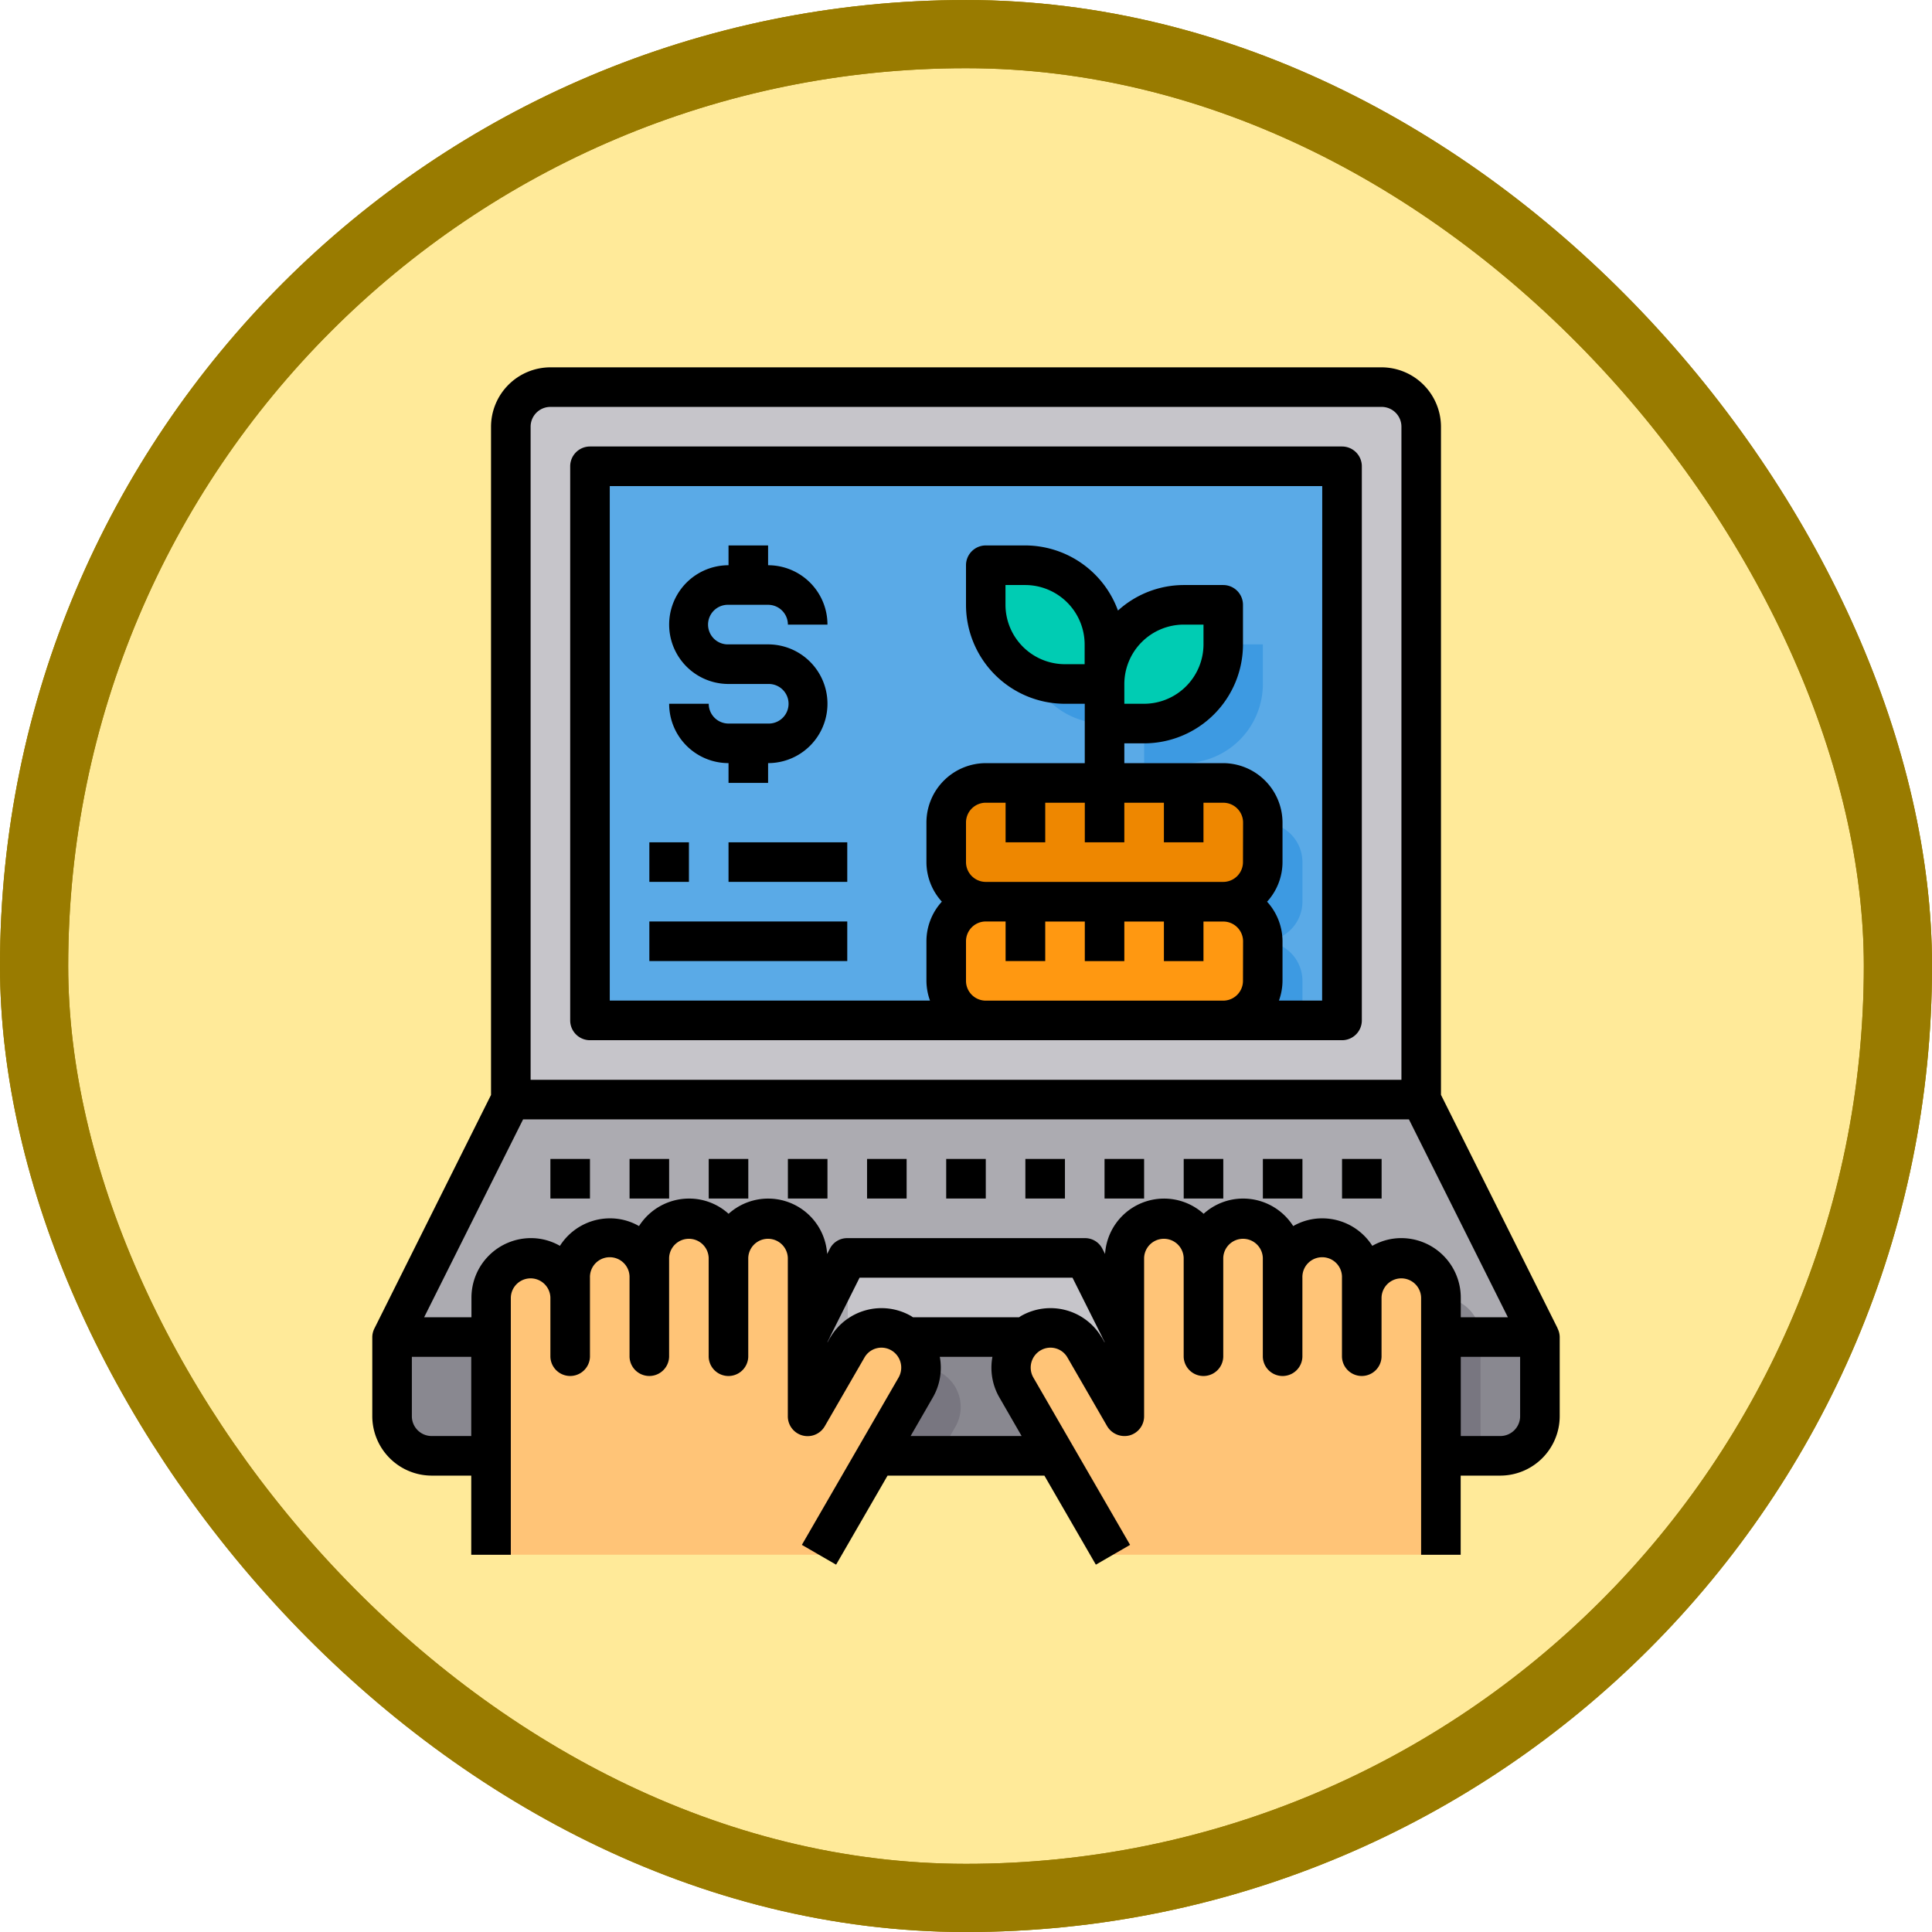 <svg xmlns="http://www.w3.org/2000/svg" width="85" height="85" viewBox="0 0 85 85">
  <g id="Grupo_1182737" data-name="Grupo 1182737" transform="translate(-180 -1813.784)">
    <g id="Grupo_1181944" data-name="Grupo 1181944" transform="translate(16445.764 10833.31)">
      <g id="Grupo_1112415" data-name="Grupo 1112415" transform="translate(-16265.764 -9019.525)">
        <g id="Grupo_1098742" data-name="Grupo 1098742" transform="translate(0 0)">
          <g id="Rectángulo_400898" data-name="Rectángulo 400898" transform="translate(0.001 0)" fill="#ffea99" stroke="#997b00" stroke-width="3">
            <rect width="85" height="85" rx="42.5" stroke="none"/>
            <rect x="1.5" y="1.5" width="82" height="82" rx="41" fill="none"/>
          </g>
          <g id="Rectángulo_400907" data-name="Rectángulo 400907" transform="translate(0 0)" fill="none" stroke="#997b00" stroke-width="3">
            <rect width="85" height="85" rx="42.5" stroke="none"/>
            <rect x="1.5" y="1.5" width="82" height="82" rx="41" fill="none"/>
          </g>
        </g>
      </g>
    </g>
    <g id="Business-Project-Economic-Growth-Management" transform="translate(194.379 1827.945)">
      <path id="Trazado_916196" data-name="Trazado 916196" d="M53.5,49.448H3L8.224,39H48.277Z" transform="translate(-0.129 -4.784)" fill="#acabb1"/>
      <path id="Trazado_916197" data-name="Trazado 916197" d="M49.052,4.741v29.6H9V4.741A1.747,1.747,0,0,1,10.741,3h36.57a1.747,1.747,0,0,1,1.741,1.741Z" transform="translate(-0.905 -0.129)" fill="#c6c5ca"/>
      <path id="Trazado_916198" data-name="Trazado 916198" d="M53.5,51v3.483a1.747,1.747,0,0,1-1.741,1.741H4.741A1.747,1.747,0,0,1,3,54.483V51Z" transform="translate(-0.129 -6.335)" fill="#898890"/>
      <path id="Trazado_916199" data-name="Trazado 916199" d="M36.19,47l1.741,3.483H24L25.741,47Z" transform="translate(-2.844 -5.818)" fill="#c6c5ca"/>
      <path id="Trazado_916200" data-name="Trazado 916200" d="M25.741,48.845v1.741H24L25.393,47.8a1.752,1.752,0,0,1,.348,1.045Z" transform="translate(-2.844 -5.922)" fill="#acabb1"/>
      <path id="Trazado_916201" data-name="Trazado 916201" d="M13,7H46.087V31.38H13Z" transform="translate(-1.422 -0.646)" fill="#5aaae7"/>
      <g id="Grupo_1182736" data-name="Grupo 1182736" transform="translate(28.992 12.448)">
        <path id="Trazado_916202" data-name="Trazado 916202" d="M42.741,21.224a3.483,3.483,0,0,0,3.483-3.483V16H44.483A3.483,3.483,0,0,0,41,19.483v1.741Z" transform="translate(-34.034 -14.259)" fill="#3d9ae2"/>
        <path id="Trazado_916203" data-name="Trazado 916203" d="M38.483,19.224h1.741V17.483A3.483,3.483,0,0,0,36.741,14H35v1.741A3.483,3.483,0,0,0,38.483,19.224Z" transform="translate(-33.259 -14)" fill="#3d9ae2"/>
        <path id="Trazado_916204" data-name="Trazado 916204" d="M45.19,30.224a1.747,1.747,0,0,1,1.741,1.741v1.741H33V31.966a1.747,1.747,0,0,1,1.741-1.741A1.747,1.747,0,0,1,33,28.483V26.741A1.747,1.747,0,0,1,34.741,25H45.19a1.747,1.747,0,0,1,1.741,1.741v1.741a1.747,1.747,0,0,1-1.741,1.741Z" transform="translate(-33 -15.422)" fill="#3d9ae2"/>
      </g>
      <path id="Trazado_916205" data-name="Trazado 916205" d="M44.224,14v1.741a3.483,3.483,0,0,1-3.483,3.483H39V17.483A3.483,3.483,0,0,1,42.483,14Z" transform="translate(-4.784 -1.552)" fill="#00ccb3"/>
      <path id="Trazado_916206" data-name="Trazado 916206" d="M38.224,15.483v1.741H36.483A3.483,3.483,0,0,1,33,13.741V12h1.741A3.483,3.483,0,0,1,38.224,15.483Z" transform="translate(-4.008 -1.293)" fill="#00ccb3"/>
      <path id="Trazado_916207" data-name="Trazado 916207" d="M43.19,29a1.747,1.747,0,0,1,1.741,1.741v1.741a1.747,1.747,0,0,1-1.741,1.741H32.741A1.747,1.747,0,0,1,31,32.483V30.741A1.747,1.747,0,0,1,32.741,29Z" transform="translate(-3.75 -3.491)" fill="#ff9811"/>
      <path id="Trazado_916208" data-name="Trazado 916208" d="M43.19,23a1.747,1.747,0,0,1,1.741,1.741v1.741a1.747,1.747,0,0,1-1.741,1.741H32.741A1.747,1.747,0,0,1,31,26.483V24.741A1.747,1.747,0,0,1,32.741,23Z" transform="translate(-3.75 -2.715)" fill="#ee8700"/>
      <path id="Trazado_916209" data-name="Trazado 916209" d="M11.741,49A1.754,1.754,0,0,0,10,50.741h3.483A1.747,1.747,0,0,0,11.741,49Z" transform="translate(-1.034 -6.077)" fill="#787680"/>
      <path id="Trazado_916210" data-name="Trazado 916210" d="M10,51v5.224H23.931V51H10Z" transform="translate(-1.034 -6.335)" fill="#787680"/>
      <path id="Trazado_916211" data-name="Trazado 916211" d="M22.707,47a1.754,1.754,0,0,0-1.741,1.741,1.741,1.741,0,1,0-3.483,0v.871a1.741,1.741,0,0,0-3.483,0v.871H24.448V48.741A1.747,1.747,0,0,0,22.707,47Z" transform="translate(-1.552 -5.818)" fill="#898890"/>
      <path id="Trazado_916212" data-name="Trazado 916212" d="M25.741,48.845v1.741H24L25.393,47.8a1.752,1.752,0,0,1,.348,1.045Z" transform="translate(-2.844 -5.922)" fill="#acabb1"/>
      <path id="Trazado_916213" data-name="Trazado 916213" d="M30.754,55.151a1.741,1.741,0,0,0-.636-2.386,1.713,1.713,0,0,0-.862-.235,1.741,1.741,0,0,0-1.515.879L26,56.422h4.023Z" transform="translate(-3.103 -6.533)" fill="#787680"/>
      <path id="Trazado_916214" data-name="Trazado 916214" d="M38,52.53a1.713,1.713,0,0,0-.862.235,1.741,1.741,0,0,0-.636,2.386l.731,1.271h4.023l-1.741-3.013A1.741,1.741,0,0,0,38,52.53Z" transform="translate(-4.431 -6.533)" fill="#787680"/>
      <path id="Trazado_916215" data-name="Trazado 916215" d="M55.741,49A1.747,1.747,0,0,0,54,50.741h3.483A1.754,1.754,0,0,0,55.741,49Z" transform="translate(-6.723 -6.077)" fill="#898890"/>
      <path id="Trazado_916216" data-name="Trazado 916216" d="M42,51v5.224H55.931V51H42Z" transform="translate(-5.172 -6.335)" fill="#787680"/>
      <path id="Trazado_916217" data-name="Trazado 916217" d="M52.448,49.612a1.741,1.741,0,1,0-3.483,0v-.871a1.741,1.741,0,0,0-3.483,0,1.741,1.741,0,0,0-3.483,0v1.741H52.448Z" transform="translate(-5.172 -5.818)" fill="#787680"/>
      <path id="Trazado_916218" data-name="Trazado 916218" d="M18.448,46.741a1.741,1.741,0,0,1,3.483,0v6.966l1.741-3.013a1.741,1.741,0,0,1,1.515-.879,1.713,1.713,0,0,1,.862.235,1.741,1.741,0,0,1,.636,2.386L22.436,59.8H8V48.483a1.741,1.741,0,0,1,3.483,0v-.871a1.741,1.741,0,1,1,3.483,0v-.871a1.741,1.741,0,1,1,3.483,0Z" transform="translate(-0.776 -5.56)" fill="#ffc477"/>
      <path id="Trazado_916219" data-name="Trazado 916219" d="M49.707,48.483a1.741,1.741,0,1,1,3.483,0V59.8H38.754L34.5,52.436a1.741,1.741,0,0,1,.636-2.386A1.713,1.713,0,0,1,36,49.815a1.741,1.741,0,0,1,1.515.879l1.741,3.013V46.741a1.741,1.741,0,0,1,3.483,0,1.741,1.741,0,1,1,3.483,0v.871a1.741,1.741,0,0,1,3.483,0Z" transform="translate(-4.172 -5.56)" fill="#ffc477"/>
      <path id="Trazado_916220" data-name="Trazado 916220" d="M54.147,44.273,49.018,34.007V4.612A2.62,2.62,0,0,0,46.406,2H9.836A2.62,2.62,0,0,0,7.224,4.612v29.4L2.1,44.273a.871.871,0,0,0-.1.392v3.483A2.62,2.62,0,0,0,4.612,50.76H6.354v3.483H8.095V42.923a.871.871,0,0,1,1.741,0v2.612a.871.871,0,0,0,1.741,0V42.052a.871.871,0,1,1,1.741,0v3.483a.871.871,0,0,0,1.741,0V41.182a.871.871,0,0,1,1.741,0v4.354a.871.871,0,0,0,1.741,0V41.182a.871.871,0,0,1,1.741,0v6.966a.871.871,0,0,0,1.628.435l1.741-3.013a.86.86,0,0,1,1.184-.322.879.879,0,0,1,.322,1.193L20.9,53.807l1.506.871,2.264-3.918h6.9l2.264,3.918,1.506-.871-4.258-7.366a.879.879,0,0,1,.322-1.193.86.86,0,0,1,1.184.322l1.741,3.013a.89.89,0,0,0,.984.409.871.871,0,0,0,.644-.845V41.182a.871.871,0,0,1,1.741,0v4.354a.871.871,0,0,0,1.741,0V41.182a.871.871,0,0,1,1.741,0v4.354a.871.871,0,0,0,1.741,0V42.052a.871.871,0,1,1,1.741,0v3.483a.871.871,0,0,0,1.741,0V42.923a.871.871,0,0,1,1.741,0V54.242h1.741V50.76H51.63a2.62,2.62,0,0,0,2.612-2.612V44.665a.871.871,0,0,0-.1-.392ZM8.966,4.612a.871.871,0,0,1,.871-.871h36.57a.871.871,0,0,1,.871.871V33.345H8.966ZM6.354,49.018H4.612a.871.871,0,0,1-.871-.871V45.535H6.354Zm19.33,0,.984-1.707a2.612,2.612,0,0,0,.3-1.776h2.316a2.612,2.612,0,0,0,.3,1.776l.984,1.707ZM34.216,44.9l-.113-.2a2.612,2.612,0,0,0-3.57-.958l-.078.052H25.788l-.078-.052a2.612,2.612,0,0,0-3.57.958l-.113.2v-.026l1.411-2.821h9.369l1.411,2.821Zm13.061-4.589a2.555,2.555,0,0,0-1.28.34,2.612,2.612,0,0,0-2.2-1.21,2.555,2.555,0,0,0-1.28.34,2.612,2.612,0,0,0-2.2-1.21,2.582,2.582,0,0,0-1.741.67,2.6,2.6,0,0,0-4.336,1.768l-.113-.218a.851.851,0,0,0-.775-.479H22.9a.851.851,0,0,0-.775.479l-.113.218a2.6,2.6,0,0,0-4.336-1.768,2.582,2.582,0,0,0-1.741-.67,2.612,2.612,0,0,0-2.2,1.21,2.555,2.555,0,0,0-1.28-.34,2.612,2.612,0,0,0-2.2,1.21,2.555,2.555,0,0,0-1.28-.34,2.62,2.62,0,0,0-2.612,2.612v.871H4.281l4.354-8.707H47.608l4.354,8.707H49.889v-.871a2.62,2.62,0,0,0-2.612-2.612ZM52.5,48.147a.871.871,0,0,1-.871.871H49.889V45.535H52.5Z"/>
      <path id="Trazado_916221" data-name="Trazado 916221" d="M15,42h1.741v1.741H15Z" transform="translate(-1.681 -5.172)"/>
      <path id="Trazado_916222" data-name="Trazado 916222" d="M11,42h1.741v1.741H11Z" transform="translate(-1.164 -5.172)"/>
      <path id="Trazado_916223" data-name="Trazado 916223" d="M19,42h1.741v1.741H19Z" transform="translate(-2.198 -5.172)"/>
      <path id="Trazado_916224" data-name="Trazado 916224" d="M23,42h1.741v1.741H23Z" transform="translate(-2.715 -5.172)"/>
      <path id="Trazado_916225" data-name="Trazado 916225" d="M27,42h1.741v1.741H27Z" transform="translate(-3.232 -5.172)"/>
      <path id="Trazado_916226" data-name="Trazado 916226" d="M31,42h1.741v1.741H31Z" transform="translate(-3.75 -5.172)"/>
      <path id="Trazado_916227" data-name="Trazado 916227" d="M35,42h1.741v1.741H35Z" transform="translate(-4.267 -5.172)"/>
      <path id="Trazado_916228" data-name="Trazado 916228" d="M39,42h1.741v1.741H39Z" transform="translate(-4.784 -5.172)"/>
      <path id="Trazado_916229" data-name="Trazado 916229" d="M43,42h1.741v1.741H43Z" transform="translate(-5.301 -5.172)"/>
      <path id="Trazado_916230" data-name="Trazado 916230" d="M47,42h1.741v1.741H47Z" transform="translate(-5.818 -5.172)"/>
      <path id="Trazado_916231" data-name="Trazado 916231" d="M51,42h1.741v1.741H51Z" transform="translate(-6.335 -5.172)"/>
      <path id="Trazado_916232" data-name="Trazado 916232" d="M45.958,6H12.871A.871.871,0,0,0,12,6.871V31.25a.871.871,0,0,0,.871.871H45.958a.871.871,0,0,0,.871-.871V6.871A.871.871,0,0,0,45.958,6ZM41.6,29.509a.871.871,0,0,1-.871.871H30.285a.871.871,0,0,1-.871-.871V27.768a.871.871,0,0,1,.871-.871h.871v1.741H32.9V26.9h1.741v1.741H36.38V26.9h1.741v1.741h1.741V26.9h.871a.871.871,0,0,1,.871.871Zm0-5.224a.871.871,0,0,1-.871.871H30.285a.871.871,0,0,1-.871-.871V22.543a.871.871,0,0,1,.871-.871h.871v1.741H32.9V21.673h1.741v1.741H36.38V21.673h1.741v1.741h1.741V21.673h.871a.871.871,0,0,1,.871.871Zm-6.966-8.707h-.871a2.62,2.62,0,0,1-2.612-2.612v-.871h.871a2.62,2.62,0,0,1,2.612,2.612Zm10.448,14.8h-1.9a2.612,2.612,0,0,0,.157-.871V27.768a2.589,2.589,0,0,0-.679-1.741,2.589,2.589,0,0,0,.679-1.741V22.543a2.62,2.62,0,0,0-2.612-2.612H36.38v-.871h.871A4.354,4.354,0,0,0,41.6,14.707V12.966a.871.871,0,0,0-.871-.871H38.992A4.32,4.32,0,0,0,36.1,13.218a4.354,4.354,0,0,0-4.075-2.865H30.285a.871.871,0,0,0-.871.871v1.741a4.354,4.354,0,0,0,4.354,4.354h.871v2.612H30.285a2.62,2.62,0,0,0-2.612,2.612v1.741a2.589,2.589,0,0,0,.679,1.741,2.589,2.589,0,0,0-.679,1.741v1.741a2.612,2.612,0,0,0,.157.871H13.741V7.741H45.087ZM36.38,17.319v-.871a2.62,2.62,0,0,1,2.612-2.612h.871v.871a2.62,2.62,0,0,1-2.612,2.612Z" transform="translate(-1.293 -0.517)"/>
      <path id="Trazado_916233" data-name="Trazado 916233" d="M21.354,18.836H19.612a.871.871,0,0,1-.871-.871H17a2.612,2.612,0,0,0,2.612,2.612v.871h1.741v-.871a2.612,2.612,0,1,0,0-5.224H19.612a.871.871,0,1,1,0-1.741h1.741a.871.871,0,0,1,.871.871h1.741a2.612,2.612,0,0,0-2.612-2.612V11H19.612v.871a2.612,2.612,0,1,0,0,5.224h1.741a.871.871,0,1,1,0,1.741Z" transform="translate(-1.939 -1.164)"/>
      <path id="Trazado_916234" data-name="Trazado 916234" d="M16,26h1.741v1.741H16Z" transform="translate(-1.81 -3.103)"/>
      <path id="Trazado_916235" data-name="Trazado 916235" d="M20,26h5.224v1.741H20Z" transform="translate(-2.327 -3.103)"/>
      <path id="Trazado_916236" data-name="Trazado 916236" d="M16,30h8.707v1.741H16Z" transform="translate(-1.81 -3.62)"/>
    </g>
  </g>
</svg>
